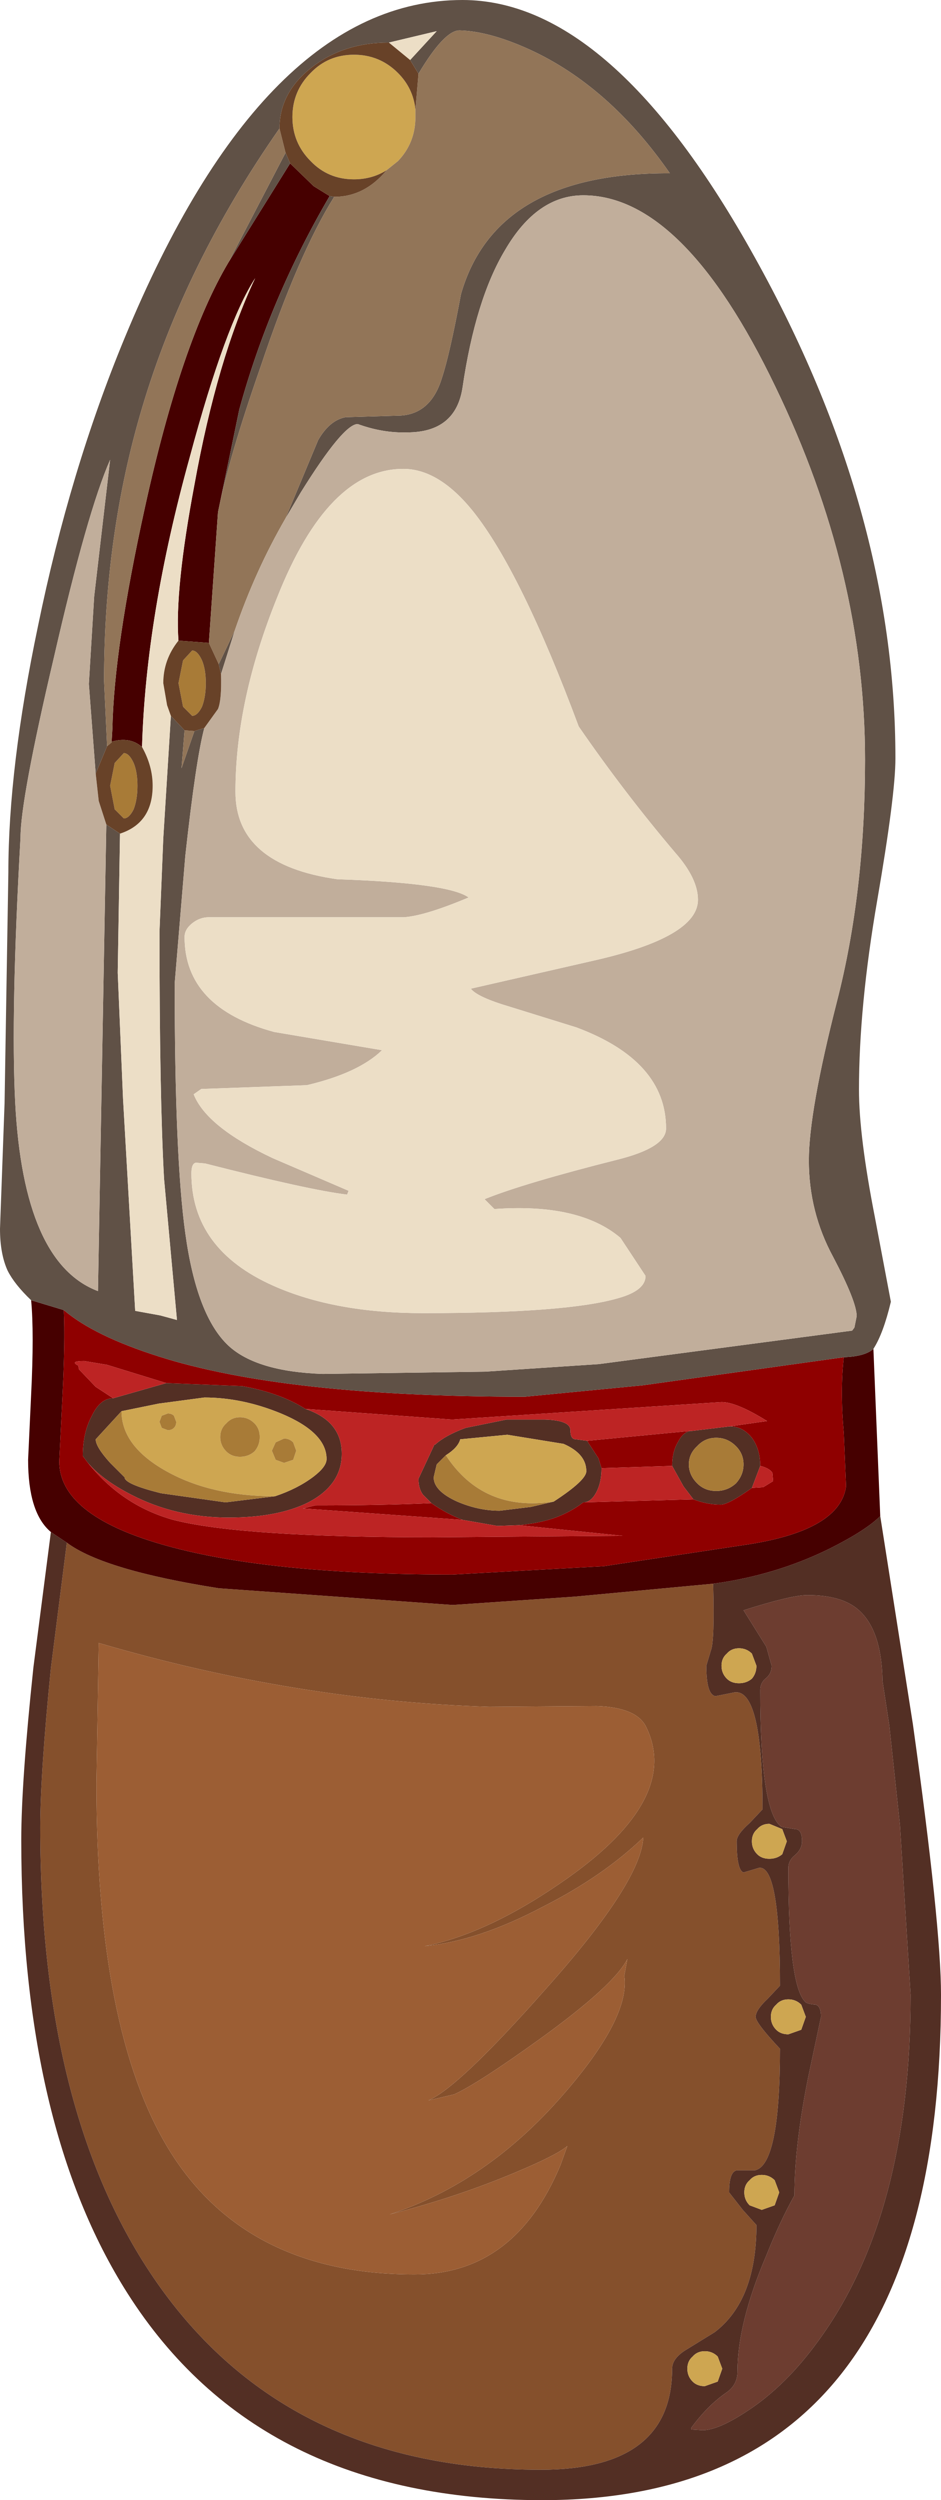 <?xml version="1.0" encoding="UTF-8" standalone="no"?>
<svg xmlns:ffdec="https://www.free-decompiler.com/flash" xmlns:xlink="http://www.w3.org/1999/xlink" ffdec:objectType="shape" height="164.5px" width="61.95px" xmlns="http://www.w3.org/2000/svg">
  <g transform="matrix(1.0, 0.0, 0.0, 1.0, 29.8, 132.75)">
    <path d="M-25.4 -31.25 Q-23.0 -29.45 -15.4 -28.25 L0.0 -27.15 8.05 -27.7 17.15 -28.55 Q17.25 -24.75 17.0 -24.15 L16.7 -23.15 Q16.7 -21.25 17.3 -21.15 L18.55 -21.4 Q20.4 -21.65 20.4 -13.7 L19.55 -12.8 Q18.7 -12.05 18.7 -11.6 18.7 -9.7 19.15 -9.55 L20.15 -9.85 Q21.55 -10.1 21.55 -2.1 L20.75 -1.25 Q19.95 -0.5 19.95 -0.05 19.95 0.35 21.55 2.05 21.55 9.7 19.9 10.05 L18.7 10.05 Q18.2 10.15 18.2 11.5 L19.1 12.65 20.0 13.65 Q20.0 18.6 17.25 20.7 L15.3 21.9 Q14.45 22.45 14.45 23.1 14.45 29.75 5.8 29.75 -10.65 29.75 -19.25 17.75 -27.15 6.7 -27.15 -12.5 -27.15 -16.05 -26.45 -23.0 L-25.4 -31.25 M2.4 -20.45 Q-10.35 -20.85 -23.3 -24.65 L-23.45 -15.4 Q-23.45 0.85 -18.7 8.65 -13.65 16.9 -2.5 16.9 4.1 16.9 7.1 9.7 L7.55 8.45 Q6.85 9.05 4.1 10.2 0.3 11.8 -4.15 12.95 2.25 10.85 7.25 5.1 11.7 0.0 11.3 -2.75 L11.5 -3.85 Q10.6 -2.1 5.75 1.4 1.65 4.35 0.1 5.05 L-1.6 5.45 Q0.4 4.6 6.1 -1.85 12.4 -8.9 12.55 -11.85 9.9 -9.3 5.95 -7.3 1.7 -5.05 -1.85 -4.7 2.45 -5.55 7.6 -9.2 15.0 -14.45 12.75 -19.1 12.15 -20.4 9.5 -20.5 L2.4 -20.45" fill="#85502c" fill-rule="evenodd" stroke="none"/>
    <path d="M23.35 -27.8 Q25.65 -27.8 26.75 -26.8 28.25 -25.45 28.3 -22.15 L28.75 -19.2 29.45 -12.65 30.15 -1.5 Q30.15 13.0 24.05 21.3 21.95 24.2 19.45 25.85 17.5 27.15 16.45 27.15 L15.7 27.1 15.7 27.0 Q16.8 25.5 18.05 24.65 18.75 24.15 18.75 23.3 18.75 20.1 20.65 15.65 21.55 13.4 22.5 11.7 22.5 8.45 23.4 3.95 L24.25 -0.05 Q24.25 -0.75 23.9 -0.85 23.3 -0.9 23.2 -1.05 22.1 -2.15 22.1 -9.85 22.1 -10.35 22.55 -10.7 23.0 -11.1 23.0 -11.6 23.0 -12.4 22.55 -12.4 L21.65 -12.55 Q20.25 -13.5 20.25 -21.55 20.25 -22.05 20.65 -22.35 21.0 -22.65 21.0 -23.15 L20.65 -24.4 19.15 -26.8 Q22.3 -27.8 23.35 -27.8" fill="#6d3d30" fill-rule="evenodd" stroke="none"/>
    <path d="M28.15 -33.0 L30.3 -19.3 Q32.15 -6.05 32.15 -1.5 32.15 31.75 5.9 31.75 -12.75 31.75 -21.4 18.15 -28.4 7.15 -28.4 -11.7 -28.4 -15.5 -27.6 -23.05 L-26.45 -31.95 -25.4 -31.25 -26.45 -23.0 Q-27.15 -16.05 -27.15 -12.5 -27.15 6.7 -19.25 17.75 -10.65 29.75 5.8 29.75 14.45 29.75 14.45 23.1 14.45 22.45 15.3 21.9 L17.25 20.7 Q20.0 18.6 20.0 13.65 L19.1 12.65 18.2 11.5 Q18.2 10.15 18.7 10.05 L19.9 10.05 Q21.55 9.7 21.55 2.05 19.95 0.35 19.95 -0.05 19.95 -0.5 20.75 -1.25 L21.55 -2.1 Q21.55 -10.1 20.15 -9.85 L19.15 -9.55 Q18.7 -9.7 18.7 -11.6 18.7 -12.05 19.55 -12.8 L20.4 -13.7 Q20.4 -21.65 18.55 -21.4 L17.3 -21.15 Q16.7 -21.25 16.7 -23.15 L17.0 -24.15 Q17.25 -24.75 17.15 -28.55 21.25 -29.1 24.8 -30.85 27.2 -32.05 28.15 -33.0 M20.25 -36.3 L19.7 -34.85 Q18.15 -33.75 17.65 -33.75 16.75 -33.75 15.85 -34.1 L15.2 -34.95 14.45 -36.3 Q14.45 -37.25 14.85 -37.9 15.15 -38.5 15.65 -38.6 L15.75 -38.6 18.25 -38.9 Q19.1 -38.9 19.7 -38.15 20.25 -37.4 20.25 -36.3 M8.6 -33.9 Q7.95 -33.4 7.15 -33.05 6.0 -32.55 4.35 -32.4 L2.95 -32.35 0.65 -32.75 Q-0.4 -33.15 -1.4 -33.85 L-1.95 -34.4 Q-2.25 -34.8 -2.25 -35.45 L-1.2 -37.7 -1.15 -37.7 Q-0.5 -38.3 0.85 -38.8 L3.55 -39.35 6.05 -39.35 Q7.75 -39.3 7.75 -38.65 7.75 -38.05 8.1 -38.05 L8.85 -37.95 9.6 -36.8 9.8 -36.15 Q9.8 -35.2 9.45 -34.55 9.1 -33.9 8.6 -33.9 M-24.05 -36.55 L-24.35 -36.95 Q-24.35 -38.5 -23.75 -39.6 -23.2 -40.75 -22.35 -40.75 L-18.85 -41.75 -13.85 -41.55 Q-11.35 -41.1 -9.7 -40.05 -7.3 -39.25 -7.3 -37.1 -7.3 -35.05 -9.5 -33.9 -11.5 -32.9 -14.75 -32.9 -18.25 -32.9 -21.15 -34.4 -23.1 -35.4 -24.05 -36.55 M23.35 -27.8 Q22.3 -27.8 19.15 -26.8 L20.65 -24.4 21.0 -23.15 Q21.0 -22.65 20.65 -22.35 20.25 -22.05 20.25 -21.55 20.25 -13.5 21.65 -12.55 L22.55 -12.4 Q23.0 -12.4 23.0 -11.6 23.0 -11.1 22.55 -10.7 22.1 -10.35 22.1 -9.85 22.1 -2.15 23.2 -1.05 23.3 -0.9 23.9 -0.85 24.25 -0.75 24.25 -0.05 L23.4 3.95 Q22.5 8.45 22.5 11.7 21.55 13.4 20.65 15.65 18.75 20.1 18.75 23.3 18.75 24.15 18.05 24.65 16.8 25.5 15.7 27.0 L15.7 27.1 16.45 27.15 Q17.5 27.15 19.45 25.85 21.95 24.2 24.05 21.3 30.15 13.0 30.15 -1.5 L29.45 -12.65 28.75 -19.2 28.3 -22.15 Q28.25 -25.45 26.75 -26.8 25.65 -27.8 23.35 -27.8 M16.1 -37.6 Q15.55 -37.1 15.55 -36.4 15.55 -35.7 16.1 -35.15 16.6 -34.65 17.35 -34.65 18.1 -34.65 18.65 -35.15 19.15 -35.7 19.15 -36.4 19.15 -37.1 18.65 -37.6 18.1 -38.15 17.35 -38.15 16.6 -38.15 16.1 -37.6 M6.65 -33.95 Q8.8 -35.35 8.8 -35.95 8.8 -37.1 7.3 -37.75 L3.6 -38.35 0.5 -38.05 Q0.35 -37.5 -0.45 -37.0 L-1.05 -36.4 -1.25 -35.55 Q-1.25 -34.65 0.3 -33.95 1.7 -33.35 3.1 -33.35 L5.15 -33.6 6.65 -33.95 M19.7 -23.95 Q19.35 -24.3 18.85 -24.3 18.35 -24.3 18.05 -23.95 17.7 -23.65 17.7 -23.15 17.7 -22.65 18.05 -22.3 18.35 -22.0 18.85 -22.0 19.35 -22.0 19.7 -22.3 20.0 -22.65 20.0 -23.15 L19.7 -23.95 M20.05 -10.75 Q20.35 -10.45 20.85 -10.45 21.35 -10.45 21.7 -10.75 L22.0 -11.6 21.7 -12.4 20.85 -12.75 Q20.35 -12.75 20.05 -12.4 19.7 -12.1 19.7 -11.6 19.7 -11.1 20.05 -10.75 M20.95 -0.05 Q20.95 0.45 21.3 0.8 21.6 1.1 22.1 1.1 L22.95 0.8 23.25 -0.05 22.95 -0.85 Q22.6 -1.2 22.1 -1.2 21.6 -1.2 21.3 -0.85 20.95 -0.55 20.95 -0.05 M-11.7 -34.3 Q-10.2 -34.8 -9.15 -35.6 -8.3 -36.25 -8.3 -36.75 -8.3 -38.5 -11.3 -39.75 -13.85 -40.8 -16.35 -40.8 L-19.35 -40.4 -21.8 -39.9 -23.5 -38.05 Q-23.5 -37.55 -22.55 -36.5 L-21.6 -35.55 Q-21.6 -35.1 -19.2 -34.5 L-14.95 -33.9 -11.7 -34.3 M20.35 10.35 Q19.85 10.35 19.55 10.7 19.2 11.0 19.2 11.5 19.2 12.0 19.55 12.35 L20.35 12.65 21.2 12.35 21.5 11.5 21.2 10.7 Q20.85 10.35 20.35 10.35 M16.6 21.95 Q16.1 21.95 15.8 22.3 15.45 22.6 15.45 23.1 15.45 23.6 15.8 23.95 16.1 24.25 16.6 24.25 L17.45 23.95 17.75 23.1 17.45 22.3 Q17.1 21.95 16.6 21.95" fill="#532f24" fill-rule="evenodd" stroke="none"/>
    <path d="M2.4 -20.45 L9.5 -20.5 Q12.15 -20.4 12.75 -19.1 15.0 -14.45 7.6 -9.2 2.45 -5.55 -1.85 -4.7 1.7 -5.05 5.95 -7.3 9.9 -9.3 12.55 -11.85 12.4 -8.9 6.1 -1.85 0.4 4.6 -1.6 5.45 L0.1 5.05 Q1.65 4.35 5.75 1.4 10.6 -2.1 11.5 -3.85 L11.3 -2.75 Q11.7 0.0 7.25 5.1 2.25 10.85 -4.15 12.95 0.3 11.8 4.1 10.2 6.85 9.05 7.55 8.45 L7.1 9.7 Q4.1 16.9 -2.5 16.9 -13.65 16.9 -18.7 8.65 -23.45 0.85 -23.45 -15.4 L-23.3 -24.65 Q-10.35 -20.85 2.4 -20.45" fill="#9c5e34" fill-rule="evenodd" stroke="none"/>
    <path d="M-2.45 -125.55 L-2.45 -125.05 Q-2.45 -123.35 -3.6 -122.15 L-4.35 -121.55 Q-5.3 -120.95 -6.5 -120.95 -8.2 -120.95 -9.35 -122.15 -10.55 -123.35 -10.55 -125.05 -10.55 -126.75 -9.35 -127.95 -8.2 -129.15 -6.5 -129.15 -4.8 -129.15 -3.6 -127.95 -2.6 -126.95 -2.45 -125.55 M-0.45 -37.0 Q0.35 -37.5 0.5 -38.05 L3.6 -38.35 7.3 -37.75 Q8.8 -37.1 8.8 -35.95 8.8 -35.35 6.65 -33.95 2.0 -33.25 -0.45 -37.0 M19.7 -23.95 L20.0 -23.15 Q20.0 -22.65 19.7 -22.3 19.35 -22.0 18.85 -22.0 18.35 -22.0 18.05 -22.3 17.7 -22.65 17.7 -23.15 17.7 -23.65 18.05 -23.95 18.35 -24.3 18.85 -24.3 19.35 -24.3 19.7 -23.95 M20.95 -0.05 Q20.95 -0.55 21.3 -0.85 21.6 -1.2 22.1 -1.2 22.6 -1.2 22.95 -0.85 L23.25 -0.05 22.95 0.8 22.1 1.1 Q21.6 1.1 21.3 0.8 20.95 0.45 20.95 -0.05 M20.05 -10.75 Q19.7 -11.1 19.7 -11.6 19.7 -12.1 20.05 -12.4 20.35 -12.75 20.85 -12.75 L21.7 -12.4 22.0 -11.6 21.7 -10.75 Q21.35 -10.45 20.85 -10.45 20.35 -10.45 20.05 -10.75 M-19.15 -38.8 L-18.75 -38.65 Q-18.5 -38.65 -18.35 -38.8 -18.2 -38.95 -18.2 -39.2 L-18.35 -39.6 Q-18.5 -39.75 -18.75 -39.75 L-19.15 -39.6 -19.3 -39.2 -19.15 -38.8 M-21.8 -39.9 L-19.35 -40.4 -16.35 -40.8 Q-13.85 -40.8 -11.3 -39.75 -8.3 -38.5 -8.3 -36.75 -8.3 -36.25 -9.15 -35.6 -10.2 -34.8 -11.7 -34.3 -15.9 -34.3 -18.85 -35.95 -21.8 -37.6 -21.8 -39.9 M-13.05 -39.1 Q-13.45 -39.5 -14.0 -39.5 -14.55 -39.5 -14.9 -39.1 -15.3 -38.75 -15.3 -38.2 -15.3 -37.65 -14.9 -37.25 -14.55 -36.9 -14.0 -36.9 -13.45 -36.9 -13.05 -37.25 -12.7 -37.65 -12.7 -38.2 -12.7 -38.75 -13.05 -39.1 M-10.5 -37.85 Q-10.75 -38.1 -11.1 -38.1 L-11.65 -37.85 -11.9 -37.3 -11.65 -36.7 -11.1 -36.5 -10.5 -36.7 -10.3 -37.3 -10.5 -37.85 M16.6 21.95 Q17.1 21.95 17.45 22.3 L17.75 23.1 17.45 23.95 16.6 24.25 Q16.1 24.25 15.8 23.95 15.45 23.6 15.45 23.1 15.45 22.6 15.8 22.3 16.1 21.95 16.6 21.95 M20.35 10.35 Q20.85 10.35 21.2 10.7 L21.5 11.5 21.2 12.35 20.35 12.65 19.55 12.35 Q19.2 12.0 19.2 11.5 19.2 11.0 19.55 10.7 19.85 10.35 20.35 10.35" fill="#cea651" fill-rule="evenodd" stroke="none"/>
    <path d="M-15.45 -99.05 L-16.05 -90.45 -18.05 -90.6 Q-18.3 -93.95 -17.0 -100.85 -15.5 -109.15 -13.0 -114.45 -14.95 -111.45 -17.3 -102.7 -20.2 -92.25 -20.45 -83.6 -21.25 -84.3 -22.45 -83.95 L-22.4 -84.8 Q-22.3 -90.1 -20.25 -99.4 -17.85 -110.3 -14.75 -115.5 L-10.7 -122.0 -9.15 -120.5 -8.1 -119.85 Q-12.05 -113.1 -14.05 -105.8 L-15.45 -99.05 M27.7 -44.0 L28.15 -33.0 Q27.2 -32.05 24.8 -30.85 21.25 -29.1 17.15 -28.55 L8.05 -27.7 0.0 -27.15 -15.4 -28.25 Q-23.0 -29.45 -25.4 -31.25 L-26.45 -31.95 Q-27.95 -33.2 -27.95 -36.7 L-27.75 -41.0 Q-27.55 -45.05 -27.75 -47.2 L-25.6 -46.55 Q-25.5 -44.5 -25.7 -40.65 L-25.9 -36.6 Q-25.9 -33.1 -19.2 -31.15 -12.35 -29.15 0.0 -29.15 L9.95 -29.7 19.55 -31.15 Q25.5 -32.1 25.9 -34.95 L25.75 -38.45 Q25.5 -41.25 25.75 -43.45 27.15 -43.5 27.7 -44.0" fill="#460000" fill-rule="evenodd" stroke="none"/>
    <path d="M-25.6 -46.55 Q-23.6 -44.85 -19.35 -43.5 -11.05 -40.85 4.75 -40.85 L12.5 -41.6 25.75 -43.45 Q25.5 -41.25 25.75 -38.45 L25.9 -34.95 Q25.5 -32.1 19.55 -31.15 L9.95 -29.7 0.0 -29.15 Q-12.35 -29.15 -19.2 -31.15 -25.9 -33.1 -25.9 -36.6 L-25.7 -40.65 Q-25.5 -44.5 -25.6 -46.55 M19.7 -34.85 L20.45 -34.9 21.1 -35.3 21.05 -35.85 Q20.85 -36.15 20.25 -36.3 20.25 -37.4 19.7 -38.15 19.1 -38.9 18.25 -38.9 L20.7 -39.25 Q18.7 -40.5 17.7 -40.5 L-0.05 -39.35 -9.7 -40.05 Q-11.35 -41.1 -13.85 -41.55 L-18.85 -41.75 -22.75 -42.95 -24.25 -43.2 Q-25.25 -43.2 -24.65 -42.9 L-24.6 -42.65 -23.5 -41.5 -22.35 -40.75 Q-23.2 -40.75 -23.75 -39.6 -24.35 -38.5 -24.35 -36.95 L-24.05 -36.55 Q-21.8 -33.7 -18.4 -32.75 -13.9 -31.6 -1.25 -31.6 L11.2 -31.7 4.35 -32.4 Q6.0 -32.55 7.15 -33.05 7.95 -33.4 8.6 -33.9 L15.85 -34.1 Q16.75 -33.75 17.65 -33.75 18.15 -33.75 19.7 -34.85 M15.65 -38.6 Q15.15 -38.5 14.85 -37.9 14.45 -37.25 14.45 -36.3 L9.8 -36.15 9.6 -36.8 8.85 -37.95 15.65 -38.6 M-1.4 -33.85 Q-0.4 -33.15 0.65 -32.75 L-9.85 -33.5 -9.05 -33.7 Q-4.6 -33.7 -1.4 -33.85" fill="#8f0000" fill-rule="evenodd" stroke="none"/>
    <path d="M20.25 -36.3 Q20.85 -36.15 21.05 -35.85 L21.1 -35.3 20.45 -34.9 19.7 -34.85 20.25 -36.3 M15.85 -34.1 L8.6 -33.9 Q9.1 -33.9 9.45 -34.55 9.8 -35.2 9.8 -36.15 L14.45 -36.3 15.2 -34.95 15.85 -34.1 M4.35 -32.4 L11.2 -31.7 -1.25 -31.6 Q-13.9 -31.6 -18.4 -32.75 -21.8 -33.7 -24.05 -36.55 -23.1 -35.4 -21.15 -34.4 -18.25 -32.9 -14.75 -32.9 -11.5 -32.9 -9.5 -33.9 -7.3 -35.05 -7.3 -37.1 -7.3 -39.25 -9.7 -40.05 L-0.05 -39.35 17.7 -40.5 Q18.7 -40.5 20.7 -39.25 L18.25 -38.9 15.75 -38.6 15.65 -38.6 8.85 -37.95 8.1 -38.05 Q7.75 -38.05 7.75 -38.65 7.75 -39.3 6.05 -39.35 L3.55 -39.35 0.85 -38.8 Q-0.5 -38.3 -1.15 -37.7 L-1.2 -37.7 -2.25 -35.45 Q-2.25 -34.8 -1.95 -34.4 L-1.4 -33.85 Q-4.6 -33.7 -9.05 -33.7 L-9.85 -33.5 0.65 -32.75 2.95 -32.35 4.35 -32.4 M-22.35 -40.75 L-23.5 -41.5 -24.6 -42.65 -24.65 -42.9 Q-25.25 -43.2 -24.25 -43.2 L-22.75 -42.95 -18.85 -41.75 -22.35 -40.75" fill="#bd2424" fill-rule="evenodd" stroke="none"/>
    <path d="M16.1 -37.6 Q16.6 -38.15 17.35 -38.15 18.1 -38.15 18.65 -37.6 19.15 -37.1 19.15 -36.4 19.15 -35.7 18.65 -35.15 18.1 -34.65 17.35 -34.65 16.6 -34.65 16.1 -35.15 15.55 -35.7 15.55 -36.4 15.55 -37.1 16.1 -37.6 M-0.45 -37.0 Q2.0 -33.25 6.65 -33.95 L5.15 -33.6 3.1 -33.35 Q1.7 -33.35 0.3 -33.95 -1.25 -34.65 -1.25 -35.55 L-1.05 -36.4 -0.45 -37.0 M-17.15 -89.95 Q-16.8 -89.95 -16.5 -89.3 -16.25 -88.7 -16.25 -87.8 -16.25 -86.9 -16.5 -86.25 -16.8 -85.65 -17.15 -85.65 L-17.75 -86.25 -18.05 -87.8 -17.75 -89.3 -17.15 -89.95 M-22.55 -81.05 L-22.25 -82.55 -21.65 -83.2 Q-21.3 -83.2 -21.0 -82.55 -20.75 -81.95 -20.75 -81.05 -20.75 -80.15 -21.0 -79.5 -21.3 -78.9 -21.65 -78.9 L-22.25 -79.5 -22.55 -81.05 M-19.15 -38.8 L-19.3 -39.2 -19.15 -39.6 -18.75 -39.75 Q-18.5 -39.75 -18.35 -39.6 L-18.2 -39.2 Q-18.2 -38.95 -18.35 -38.8 -18.5 -38.65 -18.75 -38.65 L-19.15 -38.8 M-21.8 -39.9 Q-21.8 -37.6 -18.85 -35.95 -15.9 -34.3 -11.7 -34.3 L-14.95 -33.9 -19.2 -34.5 Q-21.6 -35.1 -21.6 -35.55 L-22.55 -36.5 Q-23.5 -37.55 -23.5 -38.05 L-21.8 -39.9 M-10.5 -37.85 L-10.3 -37.3 -10.5 -36.7 -11.1 -36.5 -11.65 -36.7 -11.9 -37.3 -11.65 -37.85 -11.1 -38.1 Q-10.75 -38.1 -10.5 -37.85 M-13.05 -39.1 Q-12.7 -38.75 -12.7 -38.2 -12.7 -37.65 -13.05 -37.25 -13.45 -36.9 -14.0 -36.9 -14.55 -36.9 -14.9 -37.25 -15.3 -37.65 -15.3 -38.2 -15.3 -38.75 -14.9 -39.1 -14.55 -39.5 -14.0 -39.5 -13.45 -39.5 -13.05 -39.1" fill="#a87b37" fill-rule="evenodd" stroke="none"/>
    <path d="M-11.0 -98.65 L-8.85 -103.8 Q-8.1 -105.1 -7.05 -105.3 L-3.65 -105.4 Q-1.45 -105.4 -0.7 -107.9 -0.2 -109.4 0.55 -113.4 2.85 -121.4 14.3 -121.35 10.3 -127.1 5.05 -129.5 2.4 -130.7 0.45 -130.75 -0.55 -130.75 -2.25 -127.9 L-2.8 -128.8 -1.05 -130.7 -4.2 -129.95 Q-7.2 -129.95 -9.3 -128.3 -11.4 -126.65 -11.4 -124.3 -17.65 -115.35 -20.45 -105.9 -22.95 -97.5 -22.95 -87.95 L-22.75 -83.65 -23.5 -81.85 -23.95 -87.75 -23.6 -93.5 -22.55 -102.5 Q-24.05 -99.1 -26.25 -89.5 -28.45 -80.15 -28.45 -77.65 -29.1 -66.1 -28.8 -60.2 -28.25 -49.65 -23.35 -47.8 L-22.8 -78.5 -21.9 -77.9 -22.05 -68.75 -21.7 -60.45 -20.9 -46.5 -19.25 -46.2 -18.15 -45.9 -19.0 -55.2 Q-19.3 -60.65 -19.3 -71.45 L-19.05 -77.6 -18.55 -85.65 -17.65 -84.7 -17.85 -82.2 -17.0 -84.65 -16.35 -84.85 Q-16.9 -82.8 -17.6 -76.45 L-18.3 -68.05 Q-18.3 -56.6 -17.6 -51.6 -16.85 -46.15 -14.75 -44.2 -12.9 -42.5 -8.55 -42.35 L2.15 -42.5 9.65 -43.0 26.3 -45.2 26.45 -45.4 26.6 -46.15 Q26.6 -47.1 25.05 -50.05 23.45 -53.0 23.45 -56.4 23.45 -59.6 25.3 -66.85 27.15 -74.05 27.15 -82.75 27.15 -95.1 21.25 -107.3 15.2 -119.9 8.6 -119.9 5.55 -119.9 3.45 -116.3 1.5 -113.05 0.65 -107.25 0.2 -104.3 -3.0 -104.3 -4.6 -104.25 -6.25 -104.85 -7.2 -104.85 -10.0 -100.35 L-11.0 -98.65 M-7.8 -119.8 Q-10.15 -116.05 -12.65 -108.6 -14.75 -102.6 -15.45 -99.05 L-14.05 -105.8 Q-12.05 -113.1 -8.1 -119.85 L-7.8 -119.8 M-15.4 -89.05 L-14.35 -91.25 -15.25 -88.4 -15.4 -89.05 M-27.75 -47.2 Q-28.85 -48.25 -29.3 -49.15 -29.8 -50.25 -29.8 -51.9 L-29.5 -60.15 -29.25 -75.35 Q-29.25 -82.25 -27.3 -91.55 -25.2 -101.8 -21.6 -110.5 -12.4 -132.75 0.65 -132.75 10.5 -132.75 19.9 -115.8 29.15 -99.2 29.15 -82.85 29.15 -80.45 27.95 -73.5 26.75 -66.55 26.75 -61.05 26.75 -58.0 27.8 -52.65 L28.85 -47.1 Q28.35 -45.0 27.7 -44.0 27.15 -43.5 25.75 -43.45 L12.5 -41.6 4.75 -40.85 Q-11.05 -40.85 -19.35 -43.5 -23.6 -44.85 -25.6 -46.55 L-27.75 -47.2 M-14.75 -115.5 L-11.0 -122.7 -10.7 -122.0 -14.75 -115.5 M-22.4 -84.8 L-22.45 -83.95 -22.45 -83.9 -22.4 -84.8" fill="#605146" fill-rule="evenodd" stroke="none"/>
    <path d="M-2.25 -127.9 Q-0.55 -130.75 0.45 -130.75 2.4 -130.7 5.05 -129.5 10.3 -127.1 14.3 -121.35 2.85 -121.4 0.55 -113.4 -0.2 -109.4 -0.7 -107.9 -1.45 -105.4 -3.65 -105.4 L-7.05 -105.3 Q-8.1 -105.1 -8.85 -103.8 L-11.0 -98.65 Q-13.0 -95.2 -14.35 -91.25 L-15.4 -89.05 -16.05 -90.45 -15.45 -99.05 Q-14.75 -102.6 -12.65 -108.6 -10.15 -116.05 -7.8 -119.8 -5.8 -119.8 -4.35 -121.55 L-3.6 -122.15 Q-2.45 -123.35 -2.45 -125.05 L-2.45 -125.55 -2.25 -127.9 M-17.0 -84.65 L-17.85 -82.2 -17.65 -84.7 -17.0 -84.65 M-22.75 -83.65 L-22.95 -87.95 Q-22.95 -97.5 -20.45 -105.9 -17.65 -115.35 -11.4 -124.3 L-11.0 -122.7 -14.75 -115.5 Q-17.85 -110.3 -20.25 -99.4 -22.3 -90.1 -22.4 -84.8 L-22.45 -83.9 -22.75 -83.65" fill="#927558" fill-rule="evenodd" stroke="none"/>
    <path d="M-14.35 -91.25 Q-13.0 -95.2 -11.0 -98.65 L-10.0 -100.35 Q-7.2 -104.85 -6.25 -104.85 -4.6 -104.25 -3.0 -104.3 0.2 -104.3 0.65 -107.25 1.5 -113.05 3.45 -116.3 5.55 -119.9 8.6 -119.9 15.2 -119.9 21.25 -107.3 27.15 -95.1 27.15 -82.75 27.15 -74.05 25.3 -66.85 23.45 -59.6 23.45 -56.4 23.45 -53.0 25.05 -50.05 26.6 -47.1 26.6 -46.15 L26.45 -45.4 26.3 -45.2 9.65 -43.0 2.15 -42.5 -8.55 -42.35 Q-12.9 -42.5 -14.75 -44.2 -16.85 -46.15 -17.6 -51.6 -18.3 -56.6 -18.3 -68.05 L-17.6 -76.45 Q-16.9 -82.8 -16.35 -84.85 L-15.45 -86.1 Q-15.2 -86.7 -15.25 -88.4 L-14.35 -91.25 M-22.8 -78.5 L-23.35 -47.8 Q-28.25 -49.65 -28.8 -60.2 -29.1 -66.1 -28.45 -77.65 -28.45 -80.15 -26.25 -89.5 -24.05 -99.1 -22.55 -102.5 L-23.6 -93.5 -23.95 -87.75 -23.5 -81.85 -23.3 -80.05 -22.8 -78.5 M8.3 -84.95 Q4.5 -95.15 1.35 -99.1 -0.9 -101.9 -3.25 -101.9 -8.2 -101.9 -11.55 -93.45 -14.3 -86.65 -14.3 -80.65 -14.3 -75.85 -7.6 -74.9 -0.25 -74.65 1.05 -73.7 -1.8 -72.5 -3.2 -72.4 L-16.05 -72.4 Q-16.65 -72.4 -17.15 -72.0 -17.65 -71.6 -17.65 -71.1 -17.65 -66.45 -11.75 -64.85 L-4.65 -63.65 Q-6.2 -62.15 -9.6 -61.35 L-16.55 -61.1 -17.05 -60.75 Q-16.2 -58.6 -11.85 -56.55 L-6.85 -54.4 -6.95 -54.15 Q-9.45 -54.45 -16.3 -56.2 L-16.9 -56.25 Q-17.2 -56.2 -17.2 -55.55 -17.2 -50.55 -11.8 -48.15 -7.75 -46.35 -1.95 -46.35 7.6 -46.35 10.95 -47.35 12.7 -47.85 12.7 -48.8 L11.05 -51.3 Q8.35 -53.6 2.75 -53.2 L2.1 -53.85 Q4.7 -54.9 10.85 -56.45 14.05 -57.25 14.05 -58.5 14.05 -62.95 8.15 -65.15 L3.8 -66.5 Q1.6 -67.15 1.2 -67.7 L9.3 -69.55 Q16.15 -71.1 16.15 -73.55 16.15 -74.95 14.65 -76.65 11.3 -80.6 8.3 -84.95" fill="#c1ae9b" fill-rule="evenodd" stroke="none"/>
    <path d="M-18.55 -85.65 L-19.05 -77.6 -19.3 -71.45 Q-19.3 -60.65 -19.0 -55.2 L-18.15 -45.9 -19.25 -46.2 -20.9 -46.5 -21.7 -60.45 -22.05 -68.75 -21.9 -77.9 Q-19.75 -78.6 -19.75 -81.05 -19.75 -82.35 -20.45 -83.6 -20.2 -92.25 -17.3 -102.7 -14.95 -111.45 -13.0 -114.45 -15.5 -109.15 -17.0 -100.85 -18.3 -93.95 -18.05 -90.6 -19.05 -89.35 -19.05 -87.8 L-18.8 -86.35 -18.55 -85.65 M-4.2 -129.95 L-1.05 -130.7 -2.8 -128.8 -4.2 -129.95 M8.3 -84.95 Q11.3 -80.6 14.65 -76.65 16.15 -74.95 16.15 -73.55 16.15 -71.1 9.3 -69.55 L1.2 -67.7 Q1.6 -67.15 3.8 -66.5 L8.15 -65.15 Q14.05 -62.95 14.05 -58.5 14.05 -57.25 10.85 -56.45 4.7 -54.9 2.1 -53.85 L2.75 -53.2 Q8.35 -53.6 11.05 -51.3 L12.7 -48.8 Q12.7 -47.85 10.95 -47.35 7.6 -46.35 -1.95 -46.35 -7.75 -46.35 -11.8 -48.15 -17.2 -50.55 -17.2 -55.55 -17.2 -56.2 -16.9 -56.25 L-16.3 -56.2 Q-9.45 -54.45 -6.95 -54.15 L-6.85 -54.4 -11.85 -56.55 Q-16.2 -58.6 -17.05 -60.75 L-16.55 -61.1 -9.6 -61.35 Q-6.2 -62.15 -4.65 -63.65 L-11.75 -64.85 Q-17.65 -66.45 -17.65 -71.1 -17.65 -71.6 -17.15 -72.0 -16.65 -72.4 -16.05 -72.4 L-3.2 -72.4 Q-1.8 -72.5 1.05 -73.7 -0.25 -74.65 -7.6 -74.9 -14.3 -75.85 -14.3 -80.65 -14.3 -86.65 -11.55 -93.45 -8.2 -101.9 -3.25 -101.9 -0.9 -101.9 1.35 -99.1 4.5 -95.15 8.3 -84.95" fill="#ecdec6" fill-rule="evenodd" stroke="none"/>
    <path d="M-2.25 -127.9 L-2.45 -125.55 Q-2.6 -126.95 -3.6 -127.95 -4.8 -129.15 -6.5 -129.15 -8.2 -129.15 -9.35 -127.95 -10.55 -126.75 -10.55 -125.05 -10.55 -123.35 -9.35 -122.15 -8.2 -120.95 -6.5 -120.95 -5.3 -120.95 -4.35 -121.55 -5.8 -119.8 -7.8 -119.8 L-8.1 -119.85 -9.15 -120.5 -10.7 -122.0 -11.0 -122.7 -11.4 -124.3 Q-11.4 -126.65 -9.3 -128.3 -7.2 -129.95 -4.2 -129.95 L-2.8 -128.8 -2.25 -127.9 M-16.05 -90.45 L-15.4 -89.05 -15.25 -88.4 Q-15.2 -86.7 -15.45 -86.1 L-16.35 -84.85 -17.0 -84.65 -17.65 -84.7 -18.55 -85.65 -18.8 -86.35 -19.05 -87.8 Q-19.05 -89.35 -18.05 -90.6 L-16.05 -90.45 M-21.9 -77.9 L-22.8 -78.5 -23.3 -80.05 -23.5 -81.85 -22.75 -83.65 -22.45 -83.9 -22.45 -83.95 Q-21.25 -84.3 -20.45 -83.6 -19.75 -82.35 -19.75 -81.05 -19.75 -78.6 -21.9 -77.9 M-17.15 -89.95 L-17.75 -89.3 -18.05 -87.8 -17.75 -86.25 -17.15 -85.65 Q-16.8 -85.65 -16.5 -86.25 -16.25 -86.9 -16.25 -87.8 -16.25 -88.7 -16.5 -89.3 -16.8 -89.95 -17.15 -89.95 M-22.55 -81.05 L-22.25 -79.5 -21.65 -78.9 Q-21.3 -78.9 -21.0 -79.5 -20.75 -80.15 -20.75 -81.05 -20.75 -81.95 -21.0 -82.55 -21.3 -83.2 -21.65 -83.2 L-22.25 -82.55 -22.55 -81.05" fill="#684228" fill-rule="evenodd" stroke="none"/>
  </g>
</svg>

